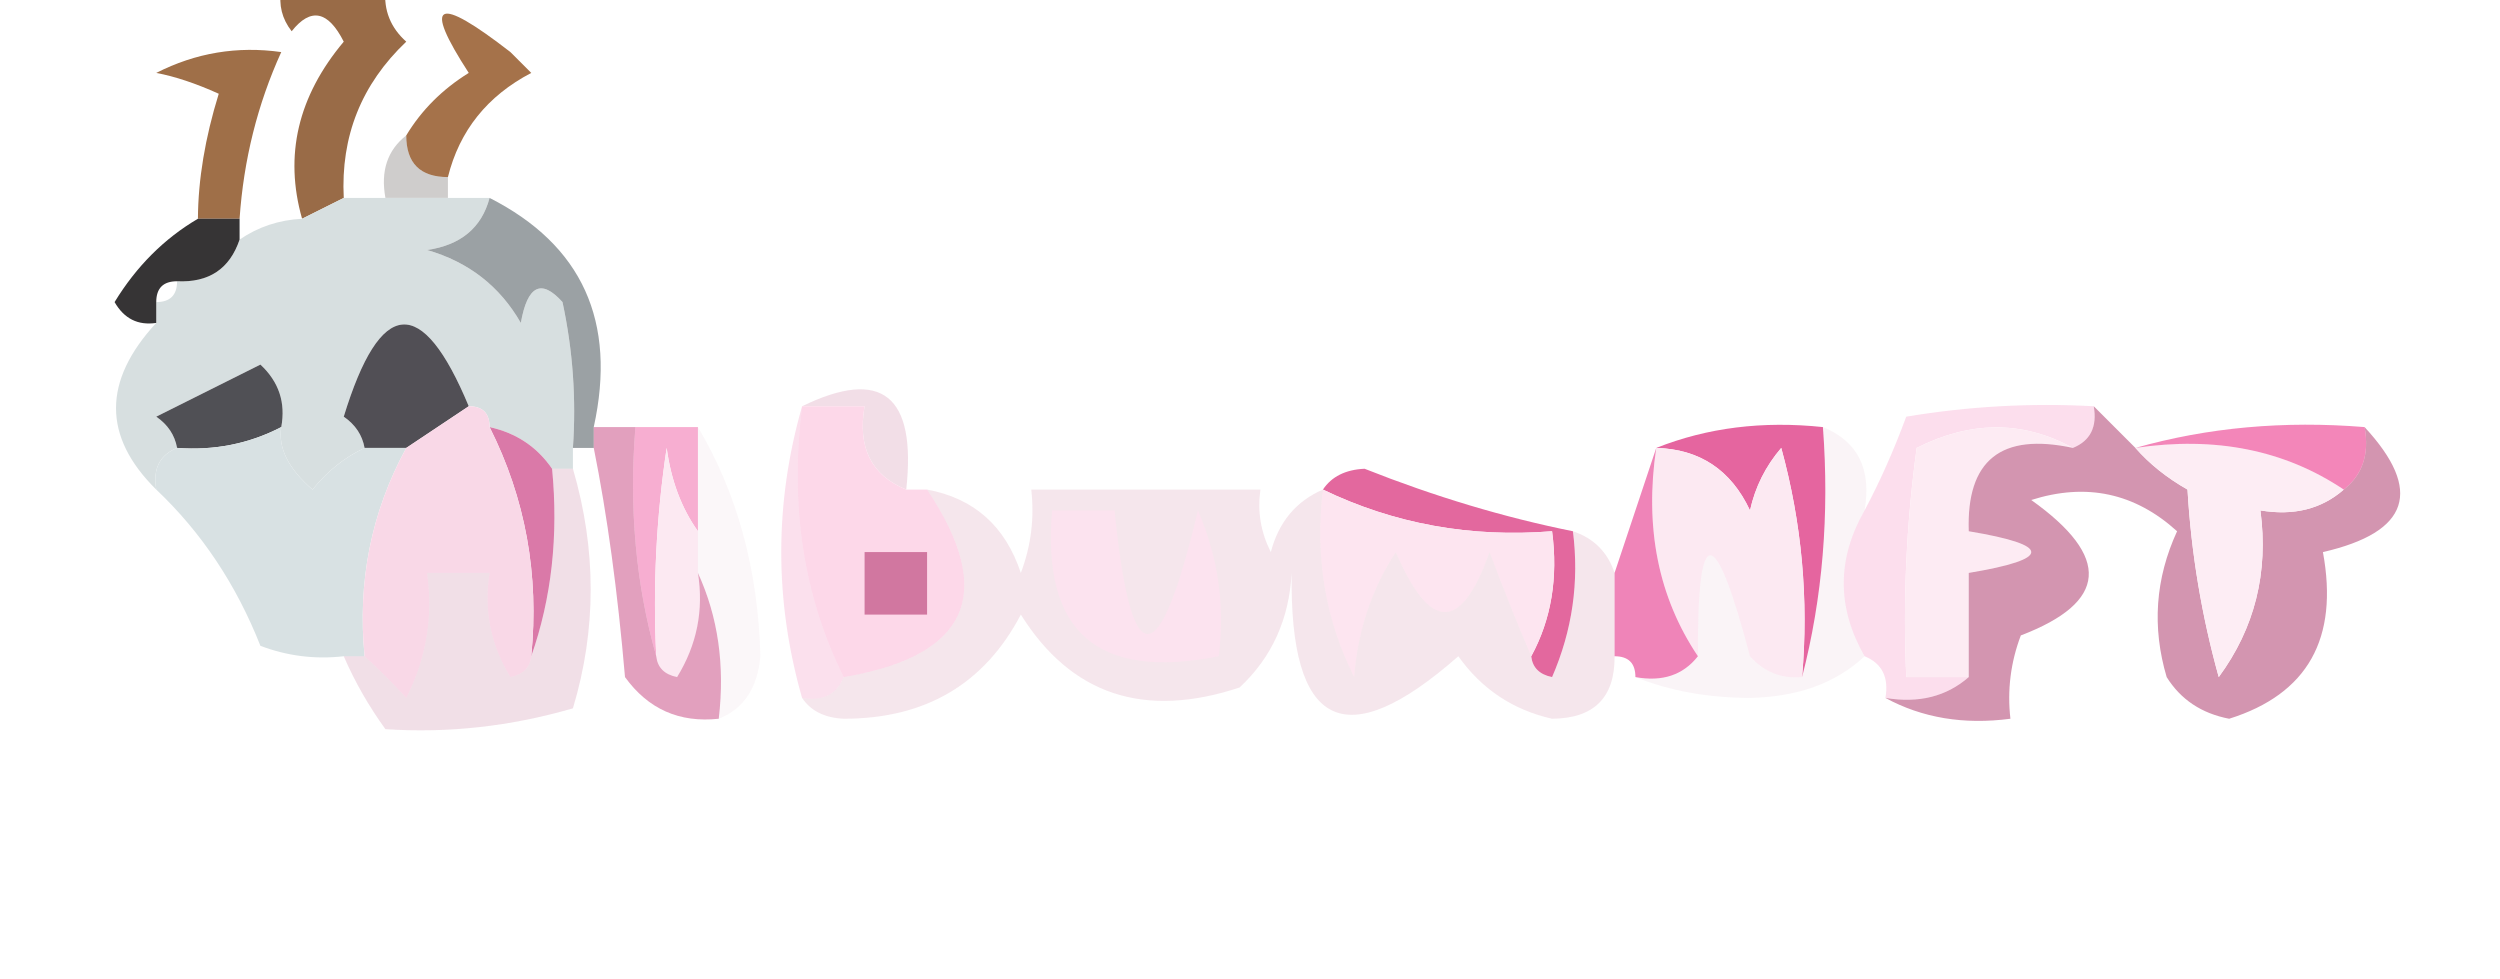 <?xml version="1.0" encoding="UTF-8"?>
<!DOCTYPE svg PUBLIC "-//W3C//DTD SVG 1.1//EN" "http://www.w3.org/Graphics/SVG/1.1/DTD/svg11.dtd">
<svg xmlns="http://www.w3.org/2000/svg" version="1.1" width="120px" height="47px" style="shape-rendering:geometricPrecision; text-rendering:geometricPrecision; image-rendering:optimizeQuality; fill-rule:evenodd; clip-rule:evenodd" xmlns:xlink="http://www.w3.org/1999/xlink">
<g><path style="opacity:1" fill="#996b47" d="M 13.5,-0.5 C 15.167,-0.5 16.833,-0.5 18.5,-0.5C 18.414,0.496 18.748,1.329 19.5,2C 17.35,4.041 16.35,6.541 16.5,9.5C 15.833,9.833 15.167,10.167 14.5,10.5C 13.634,7.455 14.3,4.622 16.5,2C 15.747,0.513 14.914,0.346 14,1.5C 13.536,0.906 13.369,0.239 13.5,-0.5 Z"/></g>
<g><path style="opacity:1" fill="#9f6f48" d="M 11.5,10.5 C 10.833,10.5 10.167,10.5 9.5,10.5C 9.511,8.618 9.844,6.618 10.5,4.5C 9.397,4.002 8.397,3.669 7.5,3.5C 9.396,2.534 11.396,2.201 13.5,2.5C 12.361,5.004 11.694,7.67 11.5,10.5 Z"/></g>
<g><path style="opacity:1" fill="#a5724a" d="M 21.5,8.5 C 20.167,8.5 19.5,7.833 19.5,6.5C 20.23,5.288 21.23,4.288 22.5,3.5C 20.277,0.074 20.944,-0.259 24.5,2.5C 24.833,2.833 25.167,3.167 25.5,3.5C 23.389,4.605 22.055,6.271 21.5,8.5 Z"/></g>
<g><path style="opacity:0.212" fill="#1d160f" d="M 19.5,6.5 C 19.5,7.833 20.167,8.5 21.5,8.5C 21.5,8.833 21.5,9.167 21.5,9.5C 20.5,9.5 19.5,9.5 18.5,9.5C 18.263,8.209 18.596,7.209 19.5,6.5 Z"/></g>
<g><path style="opacity:1" fill="#d7dfe0" d="M 16.5,9.5 C 17.167,9.5 17.833,9.5 18.5,9.5C 19.5,9.5 20.5,9.5 21.5,9.5C 22.167,9.5 22.833,9.5 23.5,9.5C 23.119,10.931 22.119,11.764 20.5,12C 22.492,12.574 23.992,13.741 25,15.5C 25.317,13.699 25.984,13.366 27,14.5C 27.497,16.81 27.663,19.143 27.5,21.5C 27.5,21.833 27.5,22.167 27.5,22.5C 27.167,22.5 26.833,22.5 26.5,22.5C 25.778,21.449 24.778,20.782 23.5,20.5C 23.5,19.833 23.167,19.5 22.5,19.5C 20.254,14.104 18.254,14.27 16.5,20C 17.056,20.383 17.389,20.883 17.5,21.5C 16.542,21.953 15.708,22.619 15,23.5C 13.844,22.498 13.344,21.498 13.5,20.5C 13.719,19.325 13.386,18.325 12.5,17.5C 10.833,18.333 9.167,19.167 7.5,20C 8.056,20.383 8.389,20.883 8.5,21.5C 7.662,21.842 7.328,22.508 7.5,23.5C 4.925,20.955 4.925,18.288 7.5,15.5C 7.5,15.167 7.5,14.833 7.5,14.5C 8.167,14.5 8.5,14.167 8.5,13.5C 10.027,13.573 11.027,12.906 11.5,11.5C 12.391,10.89 13.391,10.557 14.5,10.5C 15.167,10.167 15.833,9.833 16.5,9.5 Z"/></g>
<g><path style="opacity:1" fill="#363435" d="M 9.5,10.5 C 10.167,10.5 10.833,10.5 11.5,10.5C 11.5,10.833 11.5,11.167 11.5,11.5C 11.027,12.906 10.027,13.573 8.5,13.5C 7.833,13.5 7.5,13.833 7.5,14.5C 7.5,14.833 7.5,15.167 7.5,15.5C 6.624,15.631 5.957,15.297 5.5,14.5C 6.549,12.784 7.882,11.451 9.5,10.5 Z"/></g>
<g><path style="opacity:1" fill="#9ba1a4" d="M 23.5,9.5 C 27.947,11.761 29.614,15.428 28.5,20.5C 28.5,20.833 28.5,21.167 28.5,21.5C 28.167,21.5 27.833,21.5 27.5,21.5C 27.663,19.143 27.497,16.81 27,14.5C 25.984,13.366 25.317,13.699 25,15.5C 23.992,13.741 22.492,12.574 20.5,12C 22.119,11.764 23.119,10.931 23.5,9.5 Z"/></g>
<g><path style="opacity:1" fill="#514f55" d="M 22.5,19.5 C 21.5,20.167 20.5,20.833 19.5,21.5C 18.833,21.5 18.167,21.5 17.5,21.5C 17.389,20.883 17.056,20.383 16.5,20C 18.254,14.27 20.254,14.104 22.5,19.5 Z"/></g>
<g><path style="opacity:1" fill="#505055" d="M 13.5,20.5 C 11.958,21.301 10.291,21.634 8.5,21.5C 8.389,20.883 8.056,20.383 7.5,20C 9.167,19.167 10.833,18.333 12.5,17.5C 13.386,18.325 13.719,19.325 13.5,20.5 Z"/></g>
<g><path style="opacity:1" fill="#d8e1e3" d="M 13.5,20.5 C 13.344,21.498 13.844,22.498 15,23.5C 15.708,22.619 16.542,21.953 17.5,21.5C 18.167,21.5 18.833,21.5 19.5,21.5C 17.819,24.582 17.152,27.915 17.5,31.5C 17.167,31.5 16.833,31.5 16.5,31.5C 15.127,31.657 13.793,31.49 12.5,31C 11.336,28.053 9.67,25.553 7.5,23.5C 7.328,22.508 7.662,21.842 8.5,21.5C 10.291,21.634 11.958,21.301 13.5,20.5 Z"/></g>
<g><path style="opacity:0.98" fill="#e4629d" d="M 79.5,21.5 C 81.948,20.527 84.615,20.194 87.5,20.5C 87.817,24.702 87.483,28.702 86.5,32.5C 86.823,28.774 86.489,25.107 85.5,21.5C 84.749,22.376 84.249,23.376 84,24.5C 83.092,22.561 81.592,21.561 79.5,21.5 Z"/></g>
<g><path style="opacity:0.129" fill="#9b034b" d="M 38.5,19.5 C 42.328,17.639 43.995,18.973 43.5,23.5C 41.824,22.817 41.157,21.483 41.5,19.5C 40.5,19.5 39.5,19.5 38.5,19.5 Z"/></g>
<g><path style="opacity:1" fill="#fce9f2" d="M 79.5,21.5 C 81.592,21.561 83.092,22.561 84,24.5C 84.249,23.376 84.749,22.376 85.5,21.5C 86.489,25.107 86.823,28.774 86.5,32.5C 85.504,32.586 84.671,32.252 84,31.5C 82.298,25.04 81.465,25.04 81.5,31.5C 79.598,28.663 78.931,25.329 79.5,21.5 Z"/></g>
<g><path style="opacity:0.18" fill="#f2499c" d="M 100.5,19.5 C 100.672,20.492 100.338,21.158 99.5,21.5C 97.105,20.186 94.605,20.186 92,21.5C 91.501,25.152 91.335,28.818 91.5,32.5C 92.5,32.5 93.5,32.5 94.5,32.5C 93.432,33.434 92.099,33.768 90.5,33.5C 90.672,32.508 90.338,31.842 89.5,31.5C 88.167,29.167 88.167,26.833 89.5,24.5C 90.234,23.122 90.901,21.622 91.5,20C 94.482,19.502 97.482,19.335 100.5,19.5 Z"/></g>
<g><path style="opacity:1" fill="#fdebf3" d="M 99.5,21.5 C 96.05,20.756 94.384,22.09 94.5,25.5C 98.5,26.167 98.5,26.833 94.5,27.5C 94.5,29.167 94.5,30.833 94.5,32.5C 93.5,32.5 92.5,32.5 91.5,32.5C 91.335,28.818 91.501,25.152 92,21.5C 94.605,20.186 97.105,20.186 99.5,21.5 Z"/></g>
<g><path style="opacity:0.468" fill="#a01c56" d="M 100.5,19.5 C 101.167,20.167 101.833,20.833 102.5,21.5C 103.172,22.267 104.005,22.934 105,23.5C 105.179,26.553 105.679,29.553 106.5,32.5C 108.229,30.149 108.896,27.482 108.5,24.5C 110.099,24.768 111.432,24.434 112.5,23.5C 113.404,22.791 113.737,21.791 113.5,20.5C 116.318,23.546 115.651,25.546 111.5,26.5C 112.267,30.651 110.767,33.317 107,34.5C 105.674,34.245 104.674,33.578 104,32.5C 103.289,30.101 103.456,27.768 104.5,25.5C 102.473,23.661 100.14,23.161 97.5,24C 101.343,26.738 101.176,28.905 97,30.5C 96.51,31.793 96.343,33.127 96.5,34.5C 94.265,34.795 92.265,34.461 90.5,33.5C 92.099,33.768 93.432,33.434 94.5,32.5C 94.5,30.833 94.5,29.167 94.5,27.5C 98.5,26.833 98.5,26.167 94.5,25.5C 94.384,22.09 96.05,20.756 99.5,21.5C 100.338,21.158 100.672,20.492 100.5,19.5 Z"/></g>
<g><path style="opacity:1" fill="#fdedf4" d="M 102.5,21.5 C 106.329,20.931 109.663,21.598 112.5,23.5C 111.432,24.434 110.099,24.768 108.5,24.5C 108.896,27.482 108.229,30.149 106.5,32.5C 105.679,29.553 105.179,26.553 105,23.5C 104.005,22.934 103.172,22.267 102.5,21.5 Z"/></g>
<g><path style="opacity:0.596" fill="#eb358a" d="M 102.5,21.5 C 105.962,20.518 109.629,20.185 113.5,20.5C 113.737,21.791 113.404,22.791 112.5,23.5C 109.663,21.598 106.329,20.931 102.5,21.5 Z"/></g>
<g><path style="opacity:1" fill="#fdd8e9" d="M 38.5,19.5 C 39.5,19.5 40.5,19.5 41.5,19.5C 41.157,21.483 41.824,22.817 43.5,23.5C 43.833,23.5 44.167,23.5 44.5,23.5C 47.835,28.485 46.501,31.485 40.5,32.5C 38.57,28.627 37.903,24.294 38.5,19.5 Z"/></g>
<g><path style="opacity:1" fill="#e3689e" d="M 63.5,23.5 C 63.917,22.876 64.584,22.543 65.5,22.5C 68.864,23.835 72.198,24.835 75.5,25.5C 75.808,27.924 75.474,30.257 74.5,32.5C 73.893,32.376 73.56,32.043 73.5,31.5C 74.461,29.735 74.795,27.735 74.5,25.5C 70.587,25.813 66.921,25.147 63.5,23.5 Z"/></g>
<g><path style="opacity:0.949" fill="#d872a3" d="M 23.5,20.5 C 24.778,20.782 25.778,21.449 26.5,22.5C 26.81,25.713 26.477,28.713 25.5,31.5C 25.889,27.586 25.222,23.92 23.5,20.5 Z"/></g>
<g><path style="opacity:1" fill="#fde5f0" d="M 63.5,23.5 C 66.921,25.147 70.587,25.813 74.5,25.5C 74.795,27.735 74.461,29.735 73.5,31.5C 72.837,29.958 72.17,28.291 71.5,26.5C 70.14,30.34 68.64,30.34 67,26.5C 65.837,28.285 65.171,30.285 65,32.5C 63.608,29.722 63.108,26.722 63.5,23.5 Z"/></g>
<g><path style="opacity:1" fill="#f9d8e7" d="M 22.5,19.5 C 23.167,19.5 23.5,19.833 23.5,20.5C 25.222,23.92 25.889,27.586 25.5,31.5C 25.44,32.043 25.107,32.376 24.5,32.5C 23.548,30.955 23.215,29.288 23.5,27.5C 22.5,27.5 21.5,27.5 20.5,27.5C 20.799,29.604 20.466,31.604 19.5,33.5C 18.818,32.757 18.151,32.091 17.5,31.5C 17.152,27.915 17.819,24.582 19.5,21.5C 20.5,20.833 21.5,20.167 22.5,19.5 Z"/></g>
<g><path style="opacity:0.588" fill="#b3336d" d="M 41.5,26.5 C 42.5,26.5 43.5,26.5 44.5,26.5C 44.5,27.5 44.5,28.5 44.5,29.5C 43.5,29.5 42.5,29.5 41.5,29.5C 41.5,28.5 41.5,27.5 41.5,26.5 Z"/></g>
<g><path style="opacity:0.114" fill="#ac245d" d="M 44.5,23.5 C 46.752,23.916 48.252,25.249 49,27.5C 49.49,26.207 49.657,24.873 49.5,23.5C 53.167,23.5 56.833,23.5 60.5,23.5C 60.35,24.552 60.517,25.552 61,26.5C 61.377,25.058 62.21,24.058 63.5,23.5C 63.108,26.722 63.608,29.722 65,32.5C 65.171,30.285 65.837,28.285 67,26.5C 68.64,30.34 70.14,30.34 71.5,26.5C 72.17,28.291 72.837,29.958 73.5,31.5C 73.56,32.043 73.893,32.376 74.5,32.5C 75.474,30.257 75.808,27.924 75.5,25.5C 76.5,25.833 77.167,26.5 77.5,27.5C 77.5,28.833 77.5,30.167 77.5,31.5C 77.516,33.484 76.516,34.484 74.5,34.5C 72.62,34.075 71.12,33.075 70,31.5C 64.557,36.291 61.89,34.957 62,27.5C 61.879,29.727 61.046,31.56 59.5,33C 54.915,34.518 51.415,33.351 49,29.5C 47.252,32.834 44.419,34.501 40.5,34.5C 39.584,34.457 38.917,34.124 38.5,33.5C 39.492,33.672 40.158,33.338 40.5,32.5C 46.501,31.485 47.835,28.485 44.5,23.5 Z"/></g>
<g><path style="opacity:0.139" fill="#e31d7c" d="M 38.5,19.5 C 37.903,24.294 38.57,28.627 40.5,32.5C 40.158,33.338 39.492,33.672 38.5,33.5C 37.167,28.833 37.167,24.167 38.5,19.5 Z"/></g>
<g><path style="opacity:1" fill="#fce3ef" d="M 50.5,24.5 C 51.5,24.5 52.5,24.5 53.5,24.5C 54.287,32.41 55.62,32.41 57.5,24.5C 58.474,26.743 58.808,29.076 58.5,31.5C 52.666,32.663 50,30.329 50.5,24.5 Z"/></g>
<g><path style="opacity:0.696" fill="#e9509a" d="M 79.5,21.5 C 78.931,25.329 79.598,28.663 81.5,31.5C 80.791,32.404 79.791,32.737 78.5,32.5C 78.5,31.833 78.167,31.5 77.5,31.5C 77.5,30.167 77.5,28.833 77.5,27.5C 78.167,25.5 78.833,23.5 79.5,21.5 Z"/></g>
<g><path style="opacity:0.816" fill="#f59cc6" d="M 30.5,20.5 C 31.5,20.5 32.5,20.5 33.5,20.5C 33.5,22.167 33.5,23.833 33.5,25.5C 32.71,24.392 32.21,23.058 32,21.5C 31.502,24.817 31.335,28.15 31.5,31.5C 30.518,28.038 30.185,24.371 30.5,20.5 Z"/></g>
<g><path style="opacity:1" fill="#fce9f2" d="M 33.5,25.5 C 33.5,26.167 33.5,26.833 33.5,27.5C 33.785,29.288 33.452,30.955 32.5,32.5C 31.893,32.376 31.56,32.043 31.5,31.5C 31.335,28.15 31.502,24.817 32,21.5C 32.21,23.058 32.71,24.392 33.5,25.5 Z"/></g>
<g><path style="opacity:0.035" fill="#78063a" d="M 33.5,20.5 C 35.389,23.678 36.389,27.345 36.5,31.5C 36.36,33.03 35.694,34.03 34.5,34.5C 34.802,31.941 34.468,29.607 33.5,27.5C 33.5,26.833 33.5,26.167 33.5,25.5C 33.5,23.833 33.5,22.167 33.5,20.5 Z"/></g>
<g><path style="opacity:0.443" fill="#be296d" d="M 28.5,21.5 C 28.5,21.167 28.5,20.833 28.5,20.5C 29.167,20.5 29.833,20.5 30.5,20.5C 30.185,24.371 30.518,28.038 31.5,31.5C 31.56,32.043 31.893,32.376 32.5,32.5C 33.452,30.955 33.785,29.288 33.5,27.5C 34.468,29.607 34.802,31.941 34.5,34.5C 32.61,34.703 31.11,34.037 30,32.5C 29.646,28.383 29.146,24.716 28.5,21.5 Z"/></g>
<g><path style="opacity:0.043" fill="#8f134b" d="M 87.5,20.5 C 89.177,21.183 89.843,22.517 89.5,24.5C 88.167,26.833 88.167,29.167 89.5,31.5C 88.129,32.787 86.295,33.453 84,33.5C 81.967,33.494 80.134,33.161 78.5,32.5C 79.791,32.737 80.791,32.404 81.5,31.5C 81.465,25.04 82.298,25.04 84,31.5C 84.671,32.252 85.504,32.586 86.5,32.5C 87.483,28.702 87.817,24.702 87.5,20.5 Z"/></g>
<g><path style="opacity:0.137" fill="#9c1c57" d="M 26.5,22.5 C 26.833,22.5 27.167,22.5 27.5,22.5C 28.637,26.383 28.637,30.216 27.5,34C 24.515,34.868 21.515,35.201 18.5,35C 17.695,33.887 17.028,32.721 16.5,31.5C 16.833,31.5 17.167,31.5 17.5,31.5C 18.151,32.091 18.818,32.757 19.5,33.5C 20.466,31.604 20.799,29.604 20.5,27.5C 21.5,27.5 22.5,27.5 23.5,27.5C 23.215,29.288 23.548,30.955 24.5,32.5C 25.107,32.376 25.44,32.043 25.5,31.5C 26.477,28.713 26.81,25.713 26.5,22.5 Z"/></g>
</svg>
